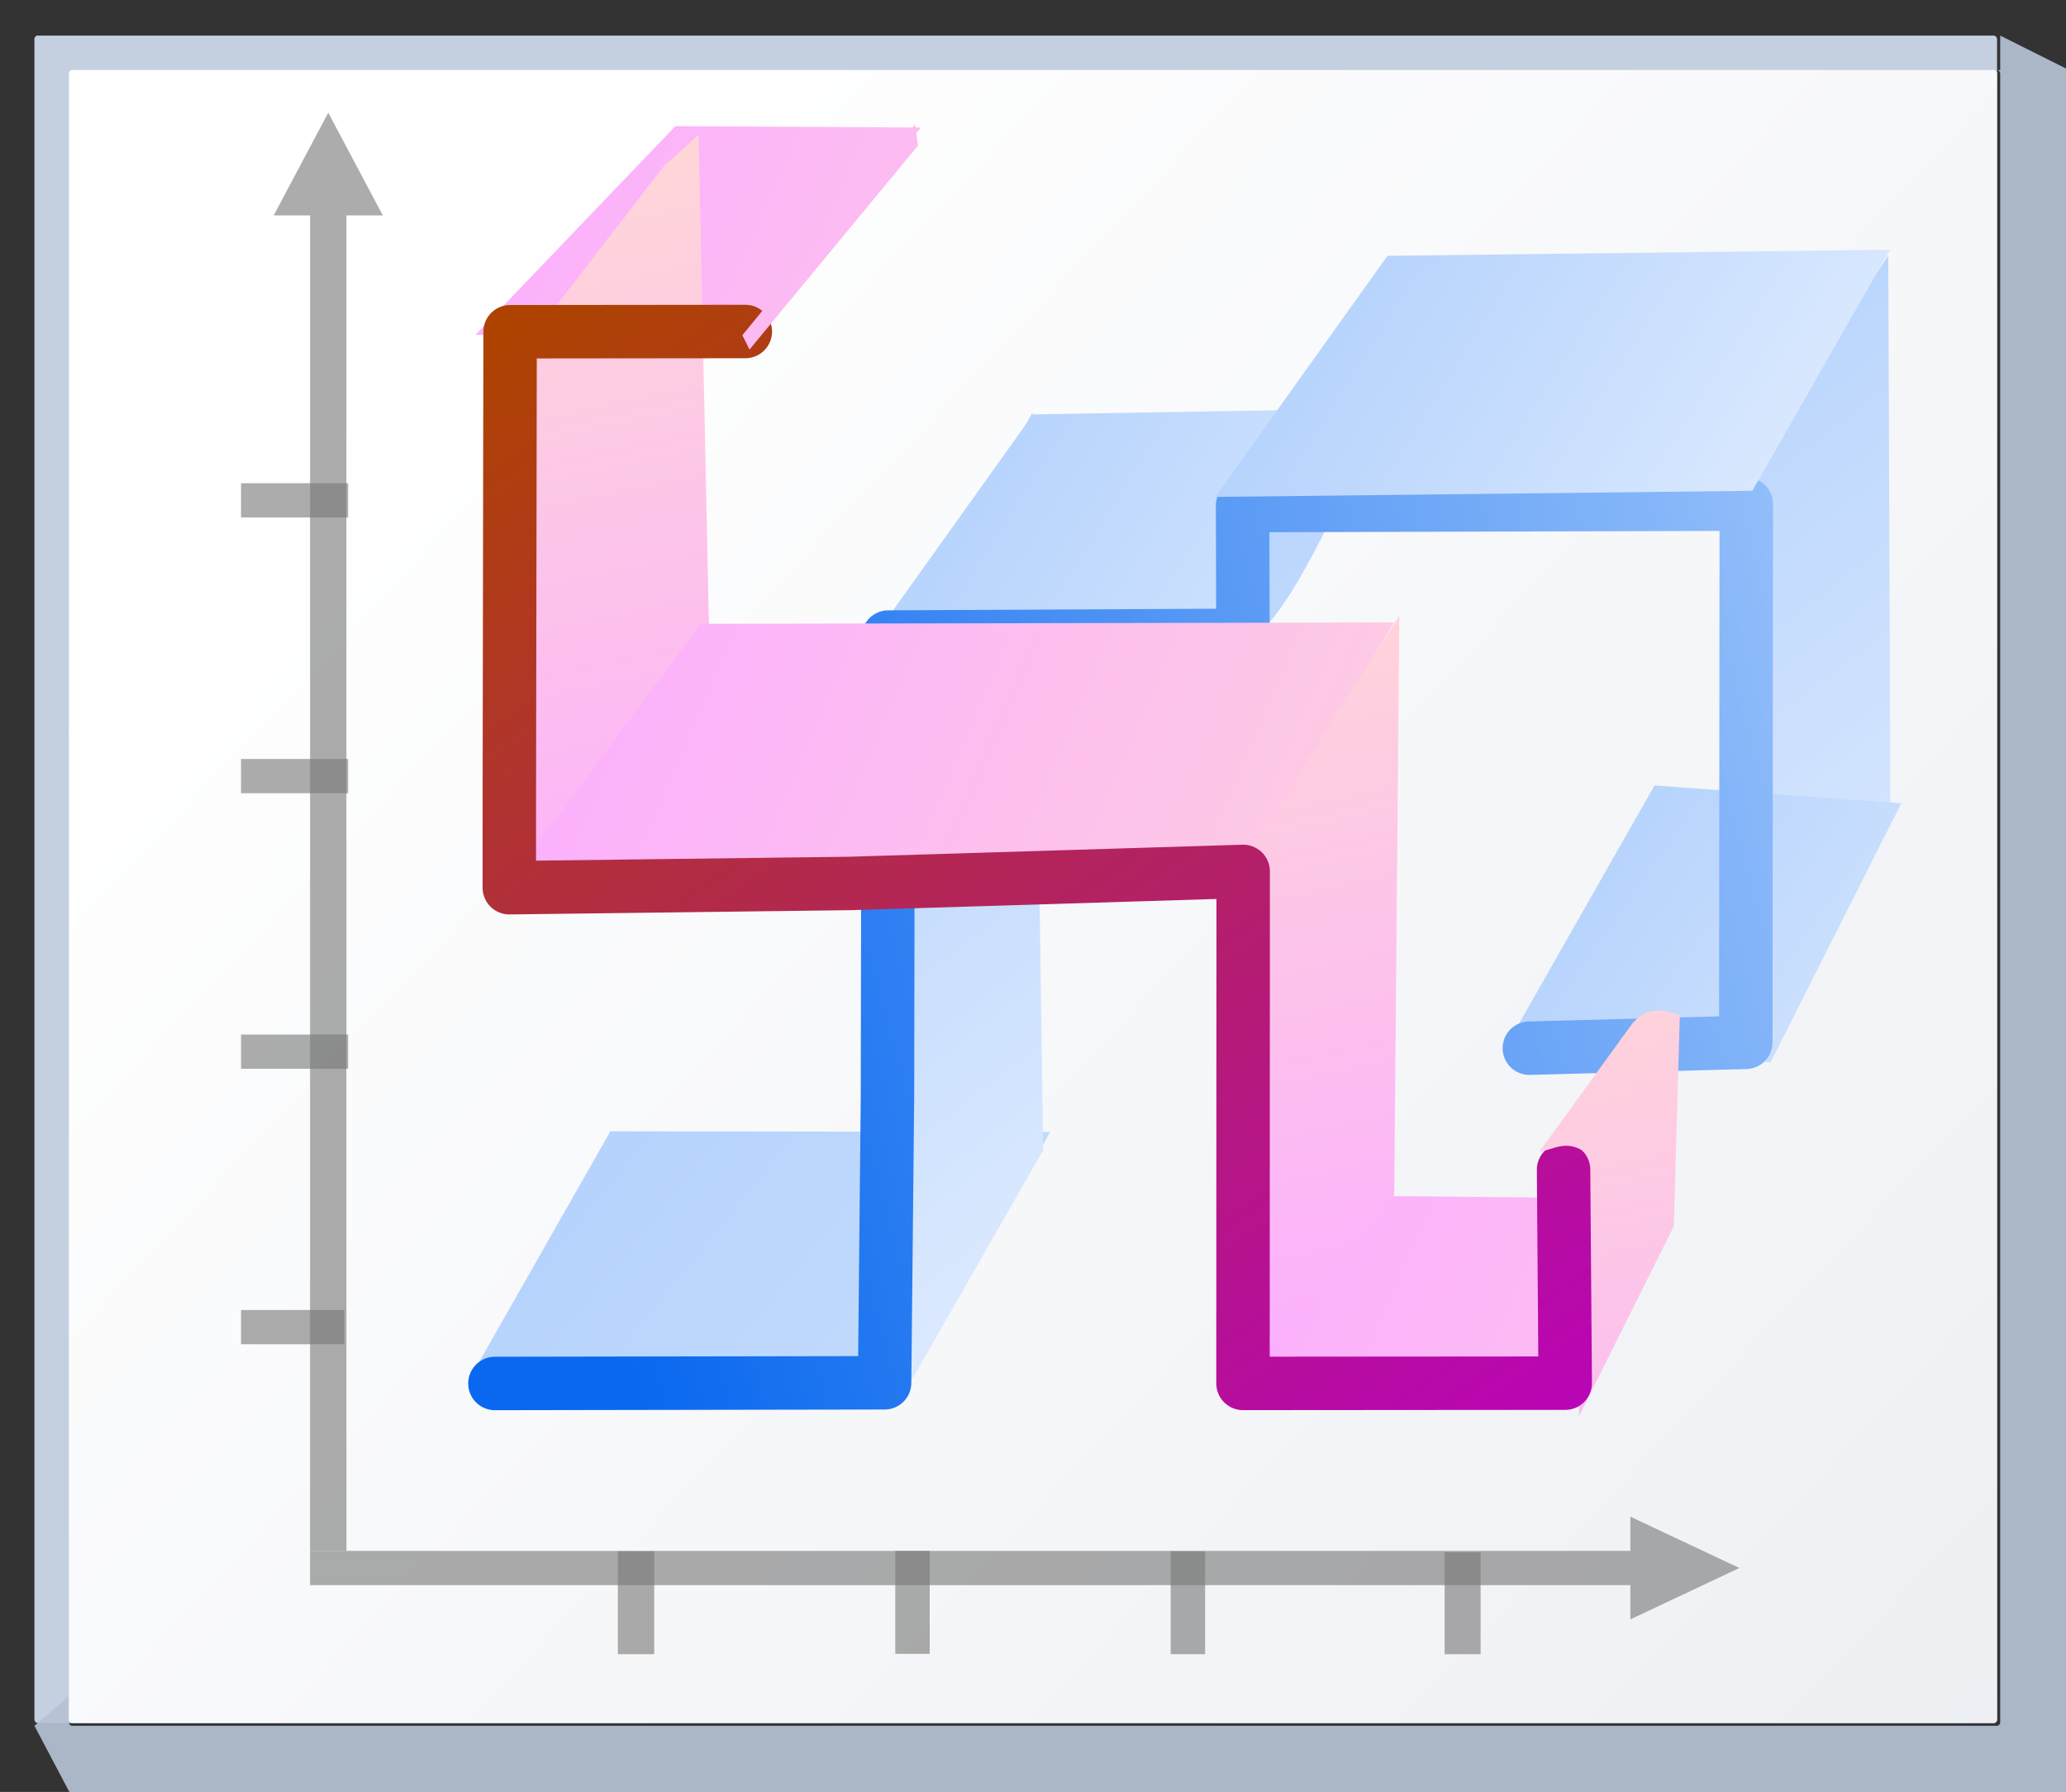 <svg height="111" viewBox="0 0 33.867 29.369" width="128" xmlns="http://www.w3.org/2000/svg" xmlns:xlink="http://www.w3.org/1999/xlink"><rect x="0" y="0" width="33.867" height="29.369" fill="#333333" stroke="none"/><linearGradient id="a" gradientUnits="userSpaceOnUse" x1="4.515" x2="40.639" y1="274.423" y2="308.289"><stop offset="0" stop-color="#fff"/><stop offset="1" stop-color="#e6e9ef"/></linearGradient><linearGradient id="b" gradientTransform="matrix(.375 0 0 .375 -67.313 1006.476)" gradientUnits="userSpaceOnUse" x1="66.53" x2="66.53" y1="96.099" y2="63.642"><stop offset="0" stop-color="#fbaeff"/><stop offset="1" stop-color="#ffd7d7"/></linearGradient><linearGradient id="c" gradientTransform="matrix(.375 0 0 .375 -67.313 1006.476)" gradientUnits="userSpaceOnUse" x1="65.685" x2="65.685" y1="68.059" y2="35.956"><stop offset="0" stop-color="#99c2fc"/><stop offset="1" stop-color="#dceafe"/></linearGradient><linearGradient id="d" gradientUnits="userSpaceOnUse" x1="24.755" x2="9.865" y1="293.809" y2="271.912"><stop offset="0" stop-color="#b900c4"/><stop offset="1" stop-color="#ae4300"/></linearGradient><linearGradient id="e" gradientUnits="userSpaceOnUse" x1="8.004" x2="33.557" y1="281.546" y2="274.7"><stop offset="0" stop-color="#0968ef"/><stop offset="1" stop-color="#aecffc"/></linearGradient><linearGradient id="f" gradientTransform="matrix(.564 0 0 .564 19.208 -316.566)" gradientUnits="userSpaceOnUse" x1="11.73" x2="34.01" xlink:href="#c" y1="1027.126" y2="1055.875"/><linearGradient id="g" gradientTransform="matrix(.564 0 0 .564 17.69 -299.536)" gradientUnits="userSpaceOnUse" x1="25.008" x2="20.051" xlink:href="#b" y1="1054.621" y2="1031.485"/><linearGradient id="h" gradientTransform="matrix(.564 0 0 .564 -.714 -314.223)" gradientUnits="userSpaceOnUse" x1="15.864" x2="47.814" xlink:href="#b" y1="1032.587" y2="1046.358"/><linearGradient id="i" gradientTransform="matrix(.564 0 0 .564 11.949 -297.047)" gradientUnits="userSpaceOnUse" x1="15.864" x2="47.814" xlink:href="#b" y1="1032.587" y2="1046.358"/><linearGradient id="j" gradientTransform="matrix(.564 0 0 .564 11.786 -305.398)" gradientUnits="userSpaceOnUse" x1="25.008" x2="20.051" xlink:href="#b" y1="1054.621" y2="1031.485"/><linearGradient id="k" gradientTransform="matrix(.564 0 0 .564 .028 -305.261)" gradientUnits="userSpaceOnUse" x1="15.864" x2="47.814" xlink:href="#b" y1="1032.587" y2="1046.358"/><linearGradient id="l" gradientTransform="matrix(.564 0 0 .564 -.494 -311.55)" gradientUnits="userSpaceOnUse" x1="25.008" x2="20.051" xlink:href="#b" y1="1054.621" y2="1030.899"/><linearGradient id="m" gradientTransform="matrix(.564 0 0 .564 5.699 -312.671)" gradientUnits="userSpaceOnUse" x1="11.73" x2="34.01" xlink:href="#c" y1="1027.126" y2="1055.875"/><linearGradient id="n" gradientTransform="matrix(.564 0 0 .564 -.444 -295.317)" gradientUnits="userSpaceOnUse" x1="4.407" x2="52.551" xlink:href="#c" y1="1007.028" y2="1046.138"/><linearGradient id="o" gradientTransform="matrix(.564 0 0 .564 11.265 -313.466)" gradientUnits="userSpaceOnUse" x1="11.73" x2="34.01" xlink:href="#c" y1="1027.126" y2="1055.875"/><linearGradient id="p" gradientTransform="matrix(.564 0 0 .564 15.661 -302.57)" gradientUnits="userSpaceOnUse" x1="11.73" x2="32.063" xlink:href="#c" y1="1027.126" y2="1041.386"/><linearGradient id="q" gradientTransform="matrix(.564 0 0 .564 5.099 -308.835)" gradientUnits="userSpaceOnUse" x1="11.73" x2="33.387" xlink:href="#c" y1="1027.126" y2="1040.84"/><linearGradient id="r" gradientTransform="matrix(.564 0 0 .564 -.617 -314.173)" gradientUnits="userSpaceOnUse" x1="15.864" x2="47.814" xlink:href="#b" y1="1032.587" y2="1046.358"/><linearGradient id="s" gradientTransform="matrix(.564 0 0 .564 17.572 -299.678)" gradientUnits="userSpaceOnUse" x1="25.008" x2="20.051" xlink:href="#b" y1="1054.621" y2="1031.485"/><linearGradient id="t" gradientTransform="matrix(.564 0 0 .564 10.911 -311.434)" gradientUnits="userSpaceOnUse" x1="11.73" x2="33.387" xlink:href="#c" y1="1027.126" y2="1040.84"/><g transform="translate(0 -267.631)"><rect fill="#c4cfe0" height="27.657" rx=".055" ry=".058" width="32.173" x=".564" y="268.214"/><path d="m123.73 2.201v2.135c-.067 0-.135-0-.201 0 .112.003.201.096.201.213v101.971c0 .118-.091.213-.205.213h-119.053c-.114 0-.207-.095-.207-.213v-1.613l-2.133 1.828 2.133 4.043.215.223h123.305l.213-.223v-106.221l-.213-.221h.213z" fill="#b6c2d4" fill-opacity=".917" transform="matrix(.265 0 0 .265 0 267.631)"/><rect fill="url(#a)" height="27.093" rx=".055" ry=".057" width="31.608" x="1.129" y="268.778"/><path d="m5.381 269.478-.298.561-.596 1.122h.596l-0 21.887h.596l0-21.887h.596l-.596-1.122z" fill="#797979" opacity=".614"/><path d="m3.951 289.101h1.693v.561h-1.693z" fill="#787878" fill-opacity=".616"/><path d="m3.951 284.586h1.756v.561h-1.756z" fill="#787878" fill-opacity=".616"/><path d="m3.951 280.07h1.756v.561h-1.756z" fill="#787878" fill-opacity=".616"/><path d="m28.513 293.329-.596.281-1.191.561v-.561l-21.643 0v-.561l21.643-0v-.561l1.191.561z" fill="#797979" opacity=".614"/><path d="m-294.742-10.724h1.687v.596h-1.687z" fill="#787878" fill-opacity=".616" transform="matrix(0 -1 -1 0 0 0)"/><path d="m-294.742-19.755h1.687v.564h-1.687z" fill="#787878" fill-opacity=".616" transform="matrix(0 -1 -1 0 0 0)"/><path d="m-294.742-24.271h1.671v.59h-1.671z" fill="#787878" fill-opacity=".616" transform="matrix(0 -1 -1 0 0 0)"/><path d="m-294.736-15.24h1.687v.564h-1.687z" fill="#787878" fill-opacity=".616" transform="matrix(0 -1 -1 0 0 0)"/><path d="m3.951 275.551h1.756v.561h-1.756z" fill="#787878" fill-opacity=".616"/><g fill-rule="evenodd" stroke-width=".564"><path d="m7.796 273.118 4.47.057 2.83-3.454-4.026-.022z" fill="url(#r)"/><path d="m8.579 273.341-.109 8.958 3.152-4.399-.17-8.061-.572.518z" fill="url(#l)"/><path d="m7.705 290.214 7.272-.114 2.239-3.918-7.21-.01z" fill="url(#n)"/><path d="m14.626 278.433.235 11.965 2.239-3.918-.173-12.089z" fill="url(#m)"/><path d="m14.111 278.374 6.393-.1 2.258-3.951-5.829.1z" fill="url(#q)"/><path d="m28.747 275.151.002 9.603 2.239-3.918-.034-9.019z" fill="url(#f)"/><path d="m20.426 276.153v2.011c.794-.416 1.64-2.715 2.46-4.091l-.159-1.962z" fill="url(#o)"/><path d="m24.822 284.545 4.201.499 2.144-4.248-4.045-.292z" fill="url(#p)"/></g><path d="m8.113 290.305 6.388-.011.047-4.692.013-7.53 5.814-.029-.006-2.126 8.257-.024-.008 8.821-3.548.096" fill="none" stroke="url(#e)" stroke-linecap="round" stroke-linejoin="round" stroke-width=".876"/><path d="m8.485 281.897 11.887.066 2.479-4.13-11.362.022z" fill="url(#k)" fill-rule="evenodd" stroke-width=".564"/><path d="m20.356 290.245 5.474.082 1.504-3.049-4.462-.044z" fill="url(#i)" fill-rule="evenodd" stroke-width=".564"/><path d="m20.41 281.694.306 8.461 2.138-2.882.085-9.554z" fill="url(#j)" fill-rule="evenodd" stroke-width=".564"/><path d="m25.864 286.369.02 4.472 1.555-3.115.098-3.466z" fill="url(#s)" fill-rule="evenodd" stroke-width=".564"/><path d="m12.218 273.064-3.856.004-.013 7.809-0 1.303 5.59-.07 6.44-.197-.003 8.391 5.282-.004-.027-3.498" fill="none" stroke="url(#d)" stroke-linecap="round" stroke-linejoin="round" stroke-width=".876"/><path d="m25.982 286.511c-.319-.21-.51-.036-.748-.005l1.521-2.096c.261-.301.522-.234.782-.141z" fill="url(#g)" fill-rule="evenodd" stroke-width=".564"/><path d="m12.287 273.359-.118-.234 2.83-3.454.05.345z" fill="url(#h)" fill-rule="evenodd" stroke-width=".564"/><path d="m19.922 275.775 8.803-.1 2.258-3.951-8.239.1z" fill="url(#t)" fill-rule="evenodd" stroke-width=".564"/></g></svg>